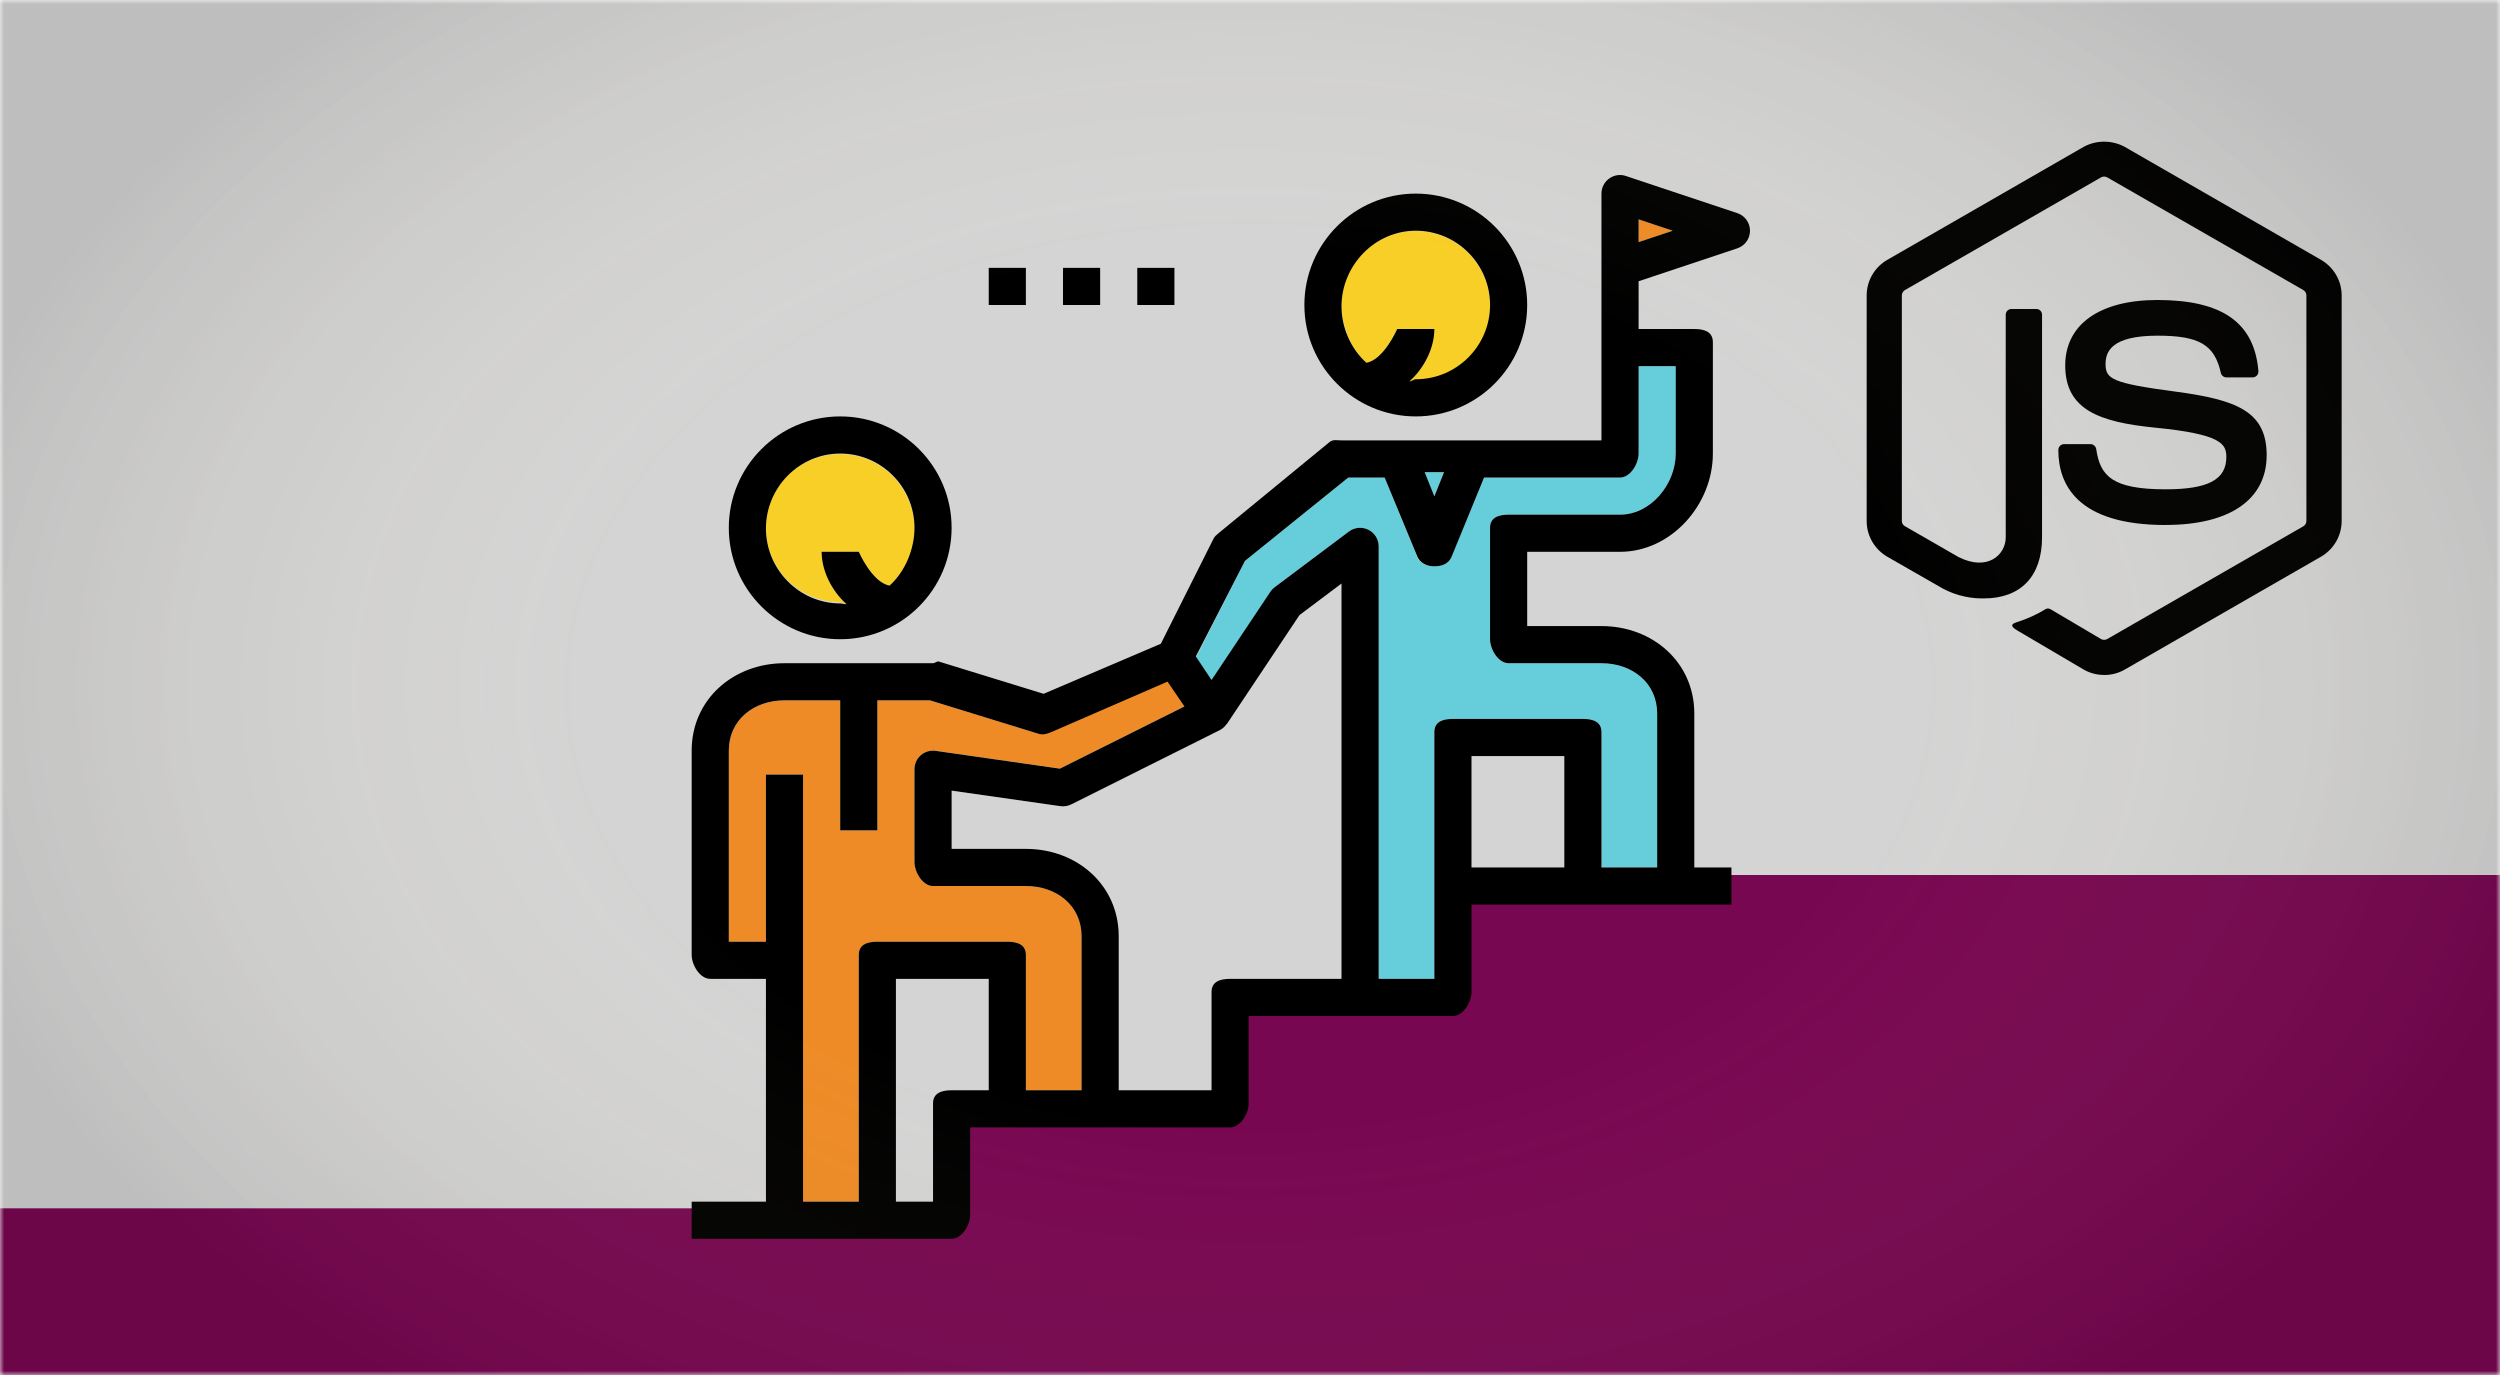 <svg width="300" height="165" viewBox="0 0 300 165" fill="none" xmlns="http://www.w3.org/2000/svg">
<mask id="mask0" mask-type="alpha" maskUnits="userSpaceOnUse" x="0" y="0" width="300" height="165">
<rect width="300" height="165" fill="#C4C4C4"/>
</mask>
<g mask="url(#mask0)">
<rect width="300" height="220" fill="#D4D4D4"/>
<path d="M300 105H175V118H147V132H114V145H0V165H300V105Z" fill="#780751"/>
<path d="M160.982 36.601C160.982 39.233 162.15 41.902 163.968 43.535C166.065 43.172 167.667 39.48 167.667 39.48H172.123C172.123 41.708 170.955 44.13 169.137 45.761C169.391 45.783 169.636 45.674 169.895 45.674C174.81 45.674 178.807 41.597 178.807 36.679C178.807 31.762 174.81 27.727 169.895 27.727C164.98 27.729 160.982 31.684 160.982 36.601Z" fill="#F8CF26"/>
<path d="M91.912 63.338C91.912 68.254 95.909 72.251 100.825 72.251C101.083 72.251 101.328 72.522 101.582 72.5C99.764 70.867 98.597 68.445 98.597 66.217H103.053C103.053 66.217 104.655 69.909 106.751 70.27C108.569 68.637 109.737 66.13 109.737 63.499C109.737 58.584 105.74 54.504 100.825 54.504C95.909 54.506 91.912 58.421 91.912 63.338Z" fill="#F8CF26"/>
<path d="M196.632 29.053L200.727 27.687L196.632 26.323V29.053Z" fill="#EE8B26"/>
<path d="M173.288 56.654H170.958L172.123 59.566L173.288 56.654Z" fill="#66CEDB"/>
<path d="M123.105 106.322H111.965C110.733 106.322 109.737 104.673 109.737 103.443V92.303C109.737 91.657 110.018 91.044 110.505 90.619C110.993 90.198 111.642 90.001 112.281 90.097L127.187 92.227L142.133 84.757L141.458 83.743L140.105 81.715L126.213 87.669C125.714 87.882 125.148 88.237 124.631 88.061L111.604 84.041H105.281V99.638H100.825V84.041H94.14C90.455 84.041 87.456 86.388 87.456 90.075V113.006H91.912V92.954H96.368V144.199H103.053V114.584C103.053 113.352 104.049 113.006 105.281 113.006H120.877C122.109 113.006 123.105 113.352 123.105 114.584V130.831H129.789V112.356C129.789 108.668 126.79 106.322 123.105 106.322Z" fill="#EE8B26"/>
<path d="M196.632 54.426C196.632 55.656 195.636 57.305 194.404 57.305H178.087L174.193 66.718C173.854 67.565 173.036 67.957 172.123 67.957C171.212 67.957 170.394 67.647 170.053 66.801L166.158 57.305H161.789L149.397 67.306L143.501 78.937L145.386 81.682L152.445 71.054C152.583 70.842 152.761 70.637 152.961 70.488L161.874 63.793C162.547 63.287 163.453 63.202 164.207 63.577C164.962 63.955 165.439 64.722 165.439 65.566V117.462H172.123V105.672V87.847C172.123 86.615 173.119 86.269 174.351 86.269H189.947C191.18 86.269 192.176 86.615 192.176 87.847V104.094H198.86V85.619C198.86 81.931 195.861 79.585 192.176 79.585H181.035C179.803 79.585 178.807 77.936 178.807 76.707V63.338C178.807 62.106 179.803 61.761 181.035 61.761H194.404C198.089 61.761 201.088 58.111 201.088 54.426V43.936H196.632V54.426V54.426Z" fill="#66CEDB"/>
<path d="M169.895 49.97C177.267 49.97 183.263 43.974 183.263 36.601C183.263 29.229 177.267 23.233 169.895 23.233C162.522 23.233 156.526 29.229 156.526 36.601C156.526 43.974 162.522 49.97 169.895 49.97ZM169.895 27.687C174.81 27.687 178.807 31.684 178.807 36.599C178.807 41.514 174.81 45.511 169.895 45.511C169.634 45.511 169.391 45.783 169.137 45.761C170.955 44.13 172.123 41.708 172.123 39.48H167.667C167.667 39.48 166.065 43.172 163.968 43.533C162.15 41.902 160.982 39.395 160.982 36.764C160.982 31.849 164.98 27.687 169.895 27.687Z" fill="black"/>
<path d="M100.825 76.707C108.197 76.707 114.193 70.711 114.193 63.338C114.193 55.965 108.197 49.97 100.825 49.97C93.452 49.97 87.456 55.965 87.456 63.338C87.456 70.711 93.452 76.707 100.825 76.707ZM100.825 54.426C105.74 54.426 109.737 58.423 109.737 63.338C109.737 65.969 108.569 68.639 106.751 70.272C104.655 69.909 103.053 66.217 103.053 66.217H98.597C98.597 68.445 99.764 70.867 101.582 72.498C101.328 72.52 101.083 72.411 100.825 72.411C95.909 72.411 91.912 68.334 91.912 63.416C91.912 58.499 95.909 54.426 100.825 54.426Z" fill="black"/>
<path d="M208.476 25.575L195.108 21.119C194.424 20.884 193.682 21.003 193.1 21.424C192.519 21.845 192.175 22.515 192.175 23.231V41.055V52.848H160.982C160.461 52.848 159.955 52.706 159.554 53.038L146.186 64.016C145.952 64.214 145.758 64.376 145.62 64.65L139.301 77.25L125.233 83.257L112.669 79.387C112.442 79.309 112.203 79.585 111.965 79.585H94.14C87.998 79.585 83 83.932 83 90.075V114.584C83 115.814 83.996 117.462 85.228 117.462H91.912V144.199H83V148.655H94.14H105.281H114.193C115.425 148.655 116.421 147.007 116.421 145.777V135.287H120.877H132.018H147.614C148.846 135.287 149.842 133.638 149.842 132.408V121.919H163.211H174.351C175.583 121.919 176.579 120.27 176.579 119.04V108.55H189.947H201.088H207.772V104.094H203.316V85.619C203.316 79.476 198.318 75.129 192.175 75.129H183.263V66.217H194.404C200.546 66.217 205.544 60.566 205.544 54.426V41.057C205.544 39.825 204.548 39.48 203.316 39.48H196.632V33.749L208.476 29.801C209.387 29.498 210 28.647 210 27.687C210 26.727 209.387 25.878 208.476 25.575ZM173.288 56.654L172.123 59.566L170.958 56.652H173.288V56.654ZM114.193 130.831C112.961 130.831 111.965 131.176 111.965 132.408V144.199H107.509V117.462H118.649V130.831H114.193ZM123.105 130.831V114.584C123.105 113.352 122.109 113.006 120.877 113.006H105.281C104.049 113.006 103.053 113.352 103.053 114.584V144.199H96.368V92.954H91.912V113.006H87.456V90.075C87.456 86.388 90.455 84.041 94.14 84.041H100.825V99.638H105.281V84.041H111.604L124.629 88.056C125.146 88.232 125.712 88.041 126.211 87.829L140.103 81.796L141.456 83.783L142.131 84.777L127.185 92.239L112.279 90.104C111.64 90.008 110.991 90.202 110.503 90.623C110.018 91.044 109.737 91.655 109.737 92.303V103.443C109.737 104.673 110.733 106.322 111.965 106.322H123.105C126.79 106.322 129.789 108.668 129.789 112.356V130.831H123.105ZM147.614 117.462C146.382 117.462 145.386 117.808 145.386 119.04V130.831H134.246V112.356C134.246 106.213 129.248 101.866 123.105 101.866H114.193V94.872L127.245 96.737C127.695 96.799 128.15 96.724 128.557 96.523L146.382 87.611C146.707 87.448 146.963 87.201 147.171 86.913C147.188 86.889 147.222 86.88 147.24 86.855L155.94 73.806L160.982 70.022V117.462H147.614V117.462ZM187.719 104.094H176.579V90.726H187.719V104.094ZM201.088 54.426C201.088 58.111 198.089 61.761 194.404 61.761H181.035C179.803 61.761 178.807 62.106 178.807 63.338V76.707C178.807 77.936 179.803 79.585 181.035 79.585H192.175C195.861 79.585 198.86 81.931 198.86 85.619V104.094H192.175V87.847C192.175 86.615 191.179 86.269 189.947 86.269H174.351C173.119 86.269 172.123 86.615 172.123 87.847V105.671V117.462H165.439V65.566C165.439 64.722 164.962 63.951 164.206 63.572C163.453 63.198 162.547 63.276 161.874 63.784L152.961 70.468C152.759 70.617 152.583 70.802 152.444 71.014L145.386 81.602L143.501 78.772L149.396 67.304L161.789 57.305H166.158L170.053 66.718C170.392 67.565 171.212 67.957 172.123 67.957C173.034 67.957 173.852 67.647 174.193 66.801L178.087 57.305H194.404C195.636 57.305 196.632 55.656 196.632 54.426V43.936H201.088C201.088 43.936 201.088 54.426 201.088 54.426ZM196.632 29.053V26.323L200.727 27.687L196.632 29.053Z" fill="black"/>
<path d="M140.93 32.143H136.474V36.599H140.93V32.143Z" fill="black"/>
<path d="M132.018 32.143H127.561V36.599H132.018V32.143Z" fill="black"/>
<path d="M123.105 32.143H118.649V36.599H123.105V32.143Z" fill="black"/>
<path d="M252.488 80.995H252.496L252.491 81H252.509C253.42 81 254.272 80.757 254.979 80.344L278.525 66.801L278.549 66.788C280.014 65.923 280.997 64.337 281 62.52V35.45C280.995 33.637 280.014 32.055 278.528 31.183L254.976 17.629L255.003 17.643C254.264 17.235 253.409 17 252.501 17C251.593 17 250.742 17.232 250.027 17.629L226.472 31.183L226.448 31.196C224.986 32.055 224.003 33.637 224 35.45V62.523C224 64.342 224.98 65.929 226.469 66.804L232.602 70.319C234.14 71.265 235.953 71.812 237.894 71.812C237.926 71.812 237.958 71.811 237.989 71.811C238.018 71.81 238.045 71.809 238.071 71.809C242.501 71.809 245.045 69.14 245.045 64.486V37.757C245.045 37.381 244.74 37.08 244.365 37.08H241.368C240.993 37.08 240.688 37.384 240.688 37.757V64.486C240.688 66.547 238.545 68.601 235.045 66.857L228.59 63.144L228.588 63.142C228.368 63.019 228.221 62.787 228.221 62.518V35.45C228.224 35.178 228.371 34.941 228.593 34.81L252.132 21.28L252.129 21.283C252.239 21.222 252.365 21.187 252.496 21.187C252.627 21.187 252.753 21.222 252.858 21.28L276.402 34.808L276.404 34.81C276.621 34.941 276.766 35.178 276.768 35.448V62.515C276.768 62.782 276.627 63.016 276.41 63.15L252.858 76.69L252.863 76.688C252.753 76.746 252.627 76.781 252.493 76.781C252.359 76.781 252.234 76.746 252.129 76.69L246.087 73.119L246.09 73.122C245.993 73.058 245.878 73.02 245.755 73.02C245.669 73.02 245.589 73.037 245.517 73.067C245.534 73.057 245.551 73.047 245.567 73.036L245.503 73.074C245.508 73.072 245.512 73.07 245.517 73.067C244.444 73.728 243.281 74.267 241.947 74.684C241.561 74.821 240.988 75.05 242.161 75.706L250.027 80.339L250.003 80.325C250.731 80.752 251.58 80.995 252.488 80.995Z" fill="black"/>
<path d="M247 53.998C247 58.107 249.23 63 259.865 63L259.873 62.995C267.575 62.995 271.989 59.952 272 54.635C272 49.374 268.451 47.975 260.984 46.983C253.437 45.983 252.668 45.467 252.668 43.694C252.668 42.234 253.318 40.281 258.909 40.281C263.9 40.281 265.74 41.358 266.498 44.733V44.739C266.567 45.052 266.846 45.287 267.177 45.287H270.309C270.696 45.287 271.011 44.974 271.011 44.584C271.011 44.564 271.011 44.542 271.008 44.523C270.521 38.71 266.669 36 258.881 36C251.961 36 247.826 38.934 247.826 43.849C247.826 49.183 251.939 50.651 258.588 51.316C266.545 52.097 267.161 53.261 267.161 54.832C267.161 57.556 264.986 58.717 259.865 58.717C253.434 58.717 252.019 57.099 251.546 53.89V53.887C251.491 53.552 251.201 53.294 250.85 53.294H247.699C247.312 53.294 247 53.608 247 53.995V53.998Z" fill="black"/>
<rect width="300" height="165" fill="url(#paint0_radial)"/>
</g>
<defs>
<radialGradient id="paint0_radial" cx="0" cy="0" r="1" gradientUnits="userSpaceOnUse" gradientTransform="translate(150 82.5) rotate(179.822) scale(160.501 108.572)">
<stop offset="0.478" stop-color="#F6EEBA" stop-opacity="0"/>
<stop offset="1" stop-opacity="0.1"/>
</radialGradient>
</defs>
</svg>
